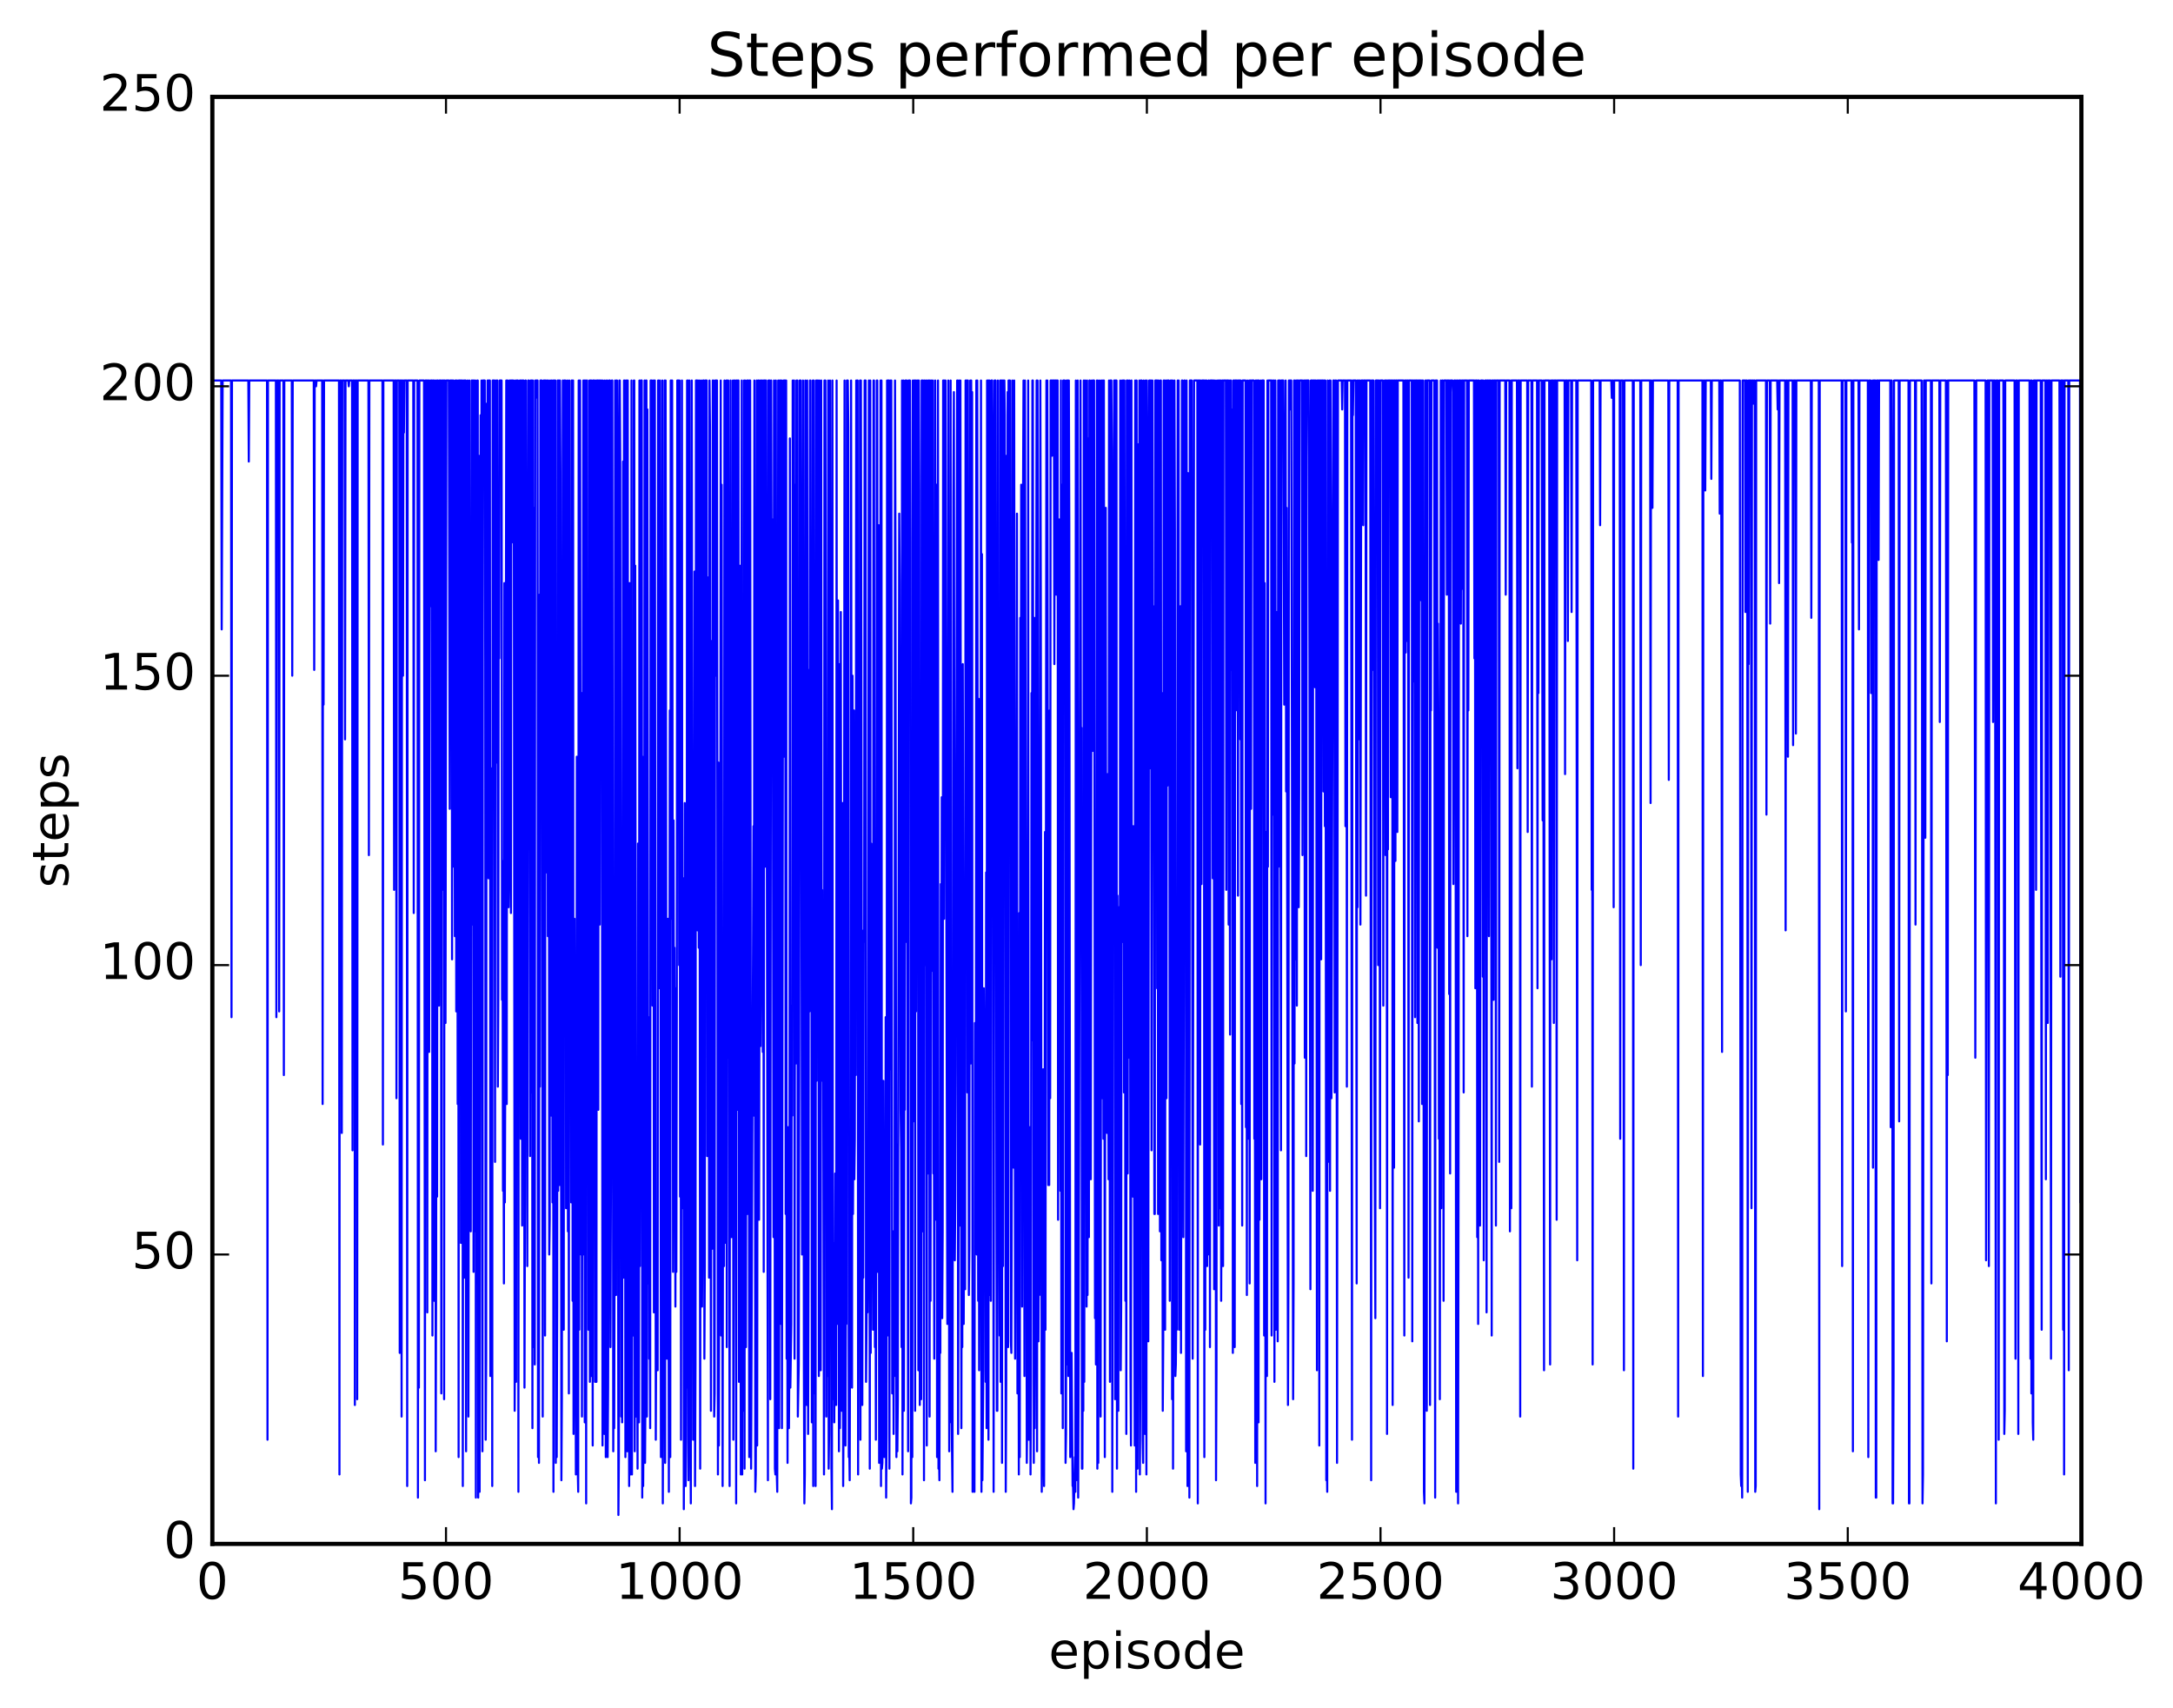 <?xml version="1.0" encoding="utf-8" standalone="no"?>
<!DOCTYPE svg PUBLIC "-//W3C//DTD SVG 1.1//EN"
  "http://www.w3.org/Graphics/SVG/1.1/DTD/svg11.dtd">
<!-- Created with matplotlib (http://matplotlib.org/) -->
<svg height="408pt" version="1.1" viewBox="0 0 519 408" width="519pt" xmlns="http://www.w3.org/2000/svg" xmlns:xlink="http://www.w3.org/1999/xlink">
 <defs>
  <style type="text/css">
*{stroke-linecap:butt;stroke-linejoin:round;stroke-miterlimit:100000;}
  </style>
 </defs>
 <g id="figure_1">
  <g id="patch_1">
   <path d="M 0 408.169 
L 519.589 408.169 
L 519.589 0 
L 0 0 
z
" style="fill:#ffffff;"/>
  </g>
  <g id="axes_1">
   <g id="patch_2">
    <path d="M 50.719 368.742 
L 497.119 368.742 
L 497.119 23.142 
L 50.719 23.142 
z
" style="fill:#ffffff;"/>
   </g>
   <g id="line2d_1">
    <path clip-path="url(#p463b016d1e)" d="M 50.83 90.879 
L 52.839 90.879 
L 52.951 150.323 
L 53.174 90.879 
L 55.183 90.879 
L 55.294 242.943 
L 55.406 90.879 
L 59.312 90.879 
L 59.424 110.233 
L 59.535 90.879 
L 63.776 90.879 
L 63.888 343.859 
L 63.999 90.879 
L 65.896 90.879 
L 66.008 242.943 
L 66.12 90.879 
L 66.566 90.879 
L 66.678 241.561 
L 66.789 90.879 
L 67.682 90.879 
L 67.794 256.767 
L 67.905 90.879 
L 69.691 90.879 
L 69.802 161.382 
L 69.914 90.879 
L 74.936 90.879 
L 75.048 159.999 
L 75.159 90.879 
L 75.382 90.879 
L 75.494 92.262 
L 75.606 90.879 
L 76.945 90.879 
L 77.056 263.679 
L 77.168 90.879 
L 77.28 168.294 
L 77.391 90.879 
L 80.962 90.879 
L 81.074 352.153 
L 81.186 90.879 
L 81.52 90.879 
L 81.632 270.591 
L 81.744 90.879 
L 82.302 90.879 
L 82.413 176.588 
L 82.525 90.879 
L 83.194 90.879 
L 83.306 92.262 
L 83.418 90.879 
L 84.087 90.879 
L 84.199 274.739 
L 84.31 90.879 
L 84.645 90.879 
L 84.757 335.564 
L 84.868 90.879 
L 85.203 90.879 
L 85.315 334.182 
L 85.426 90.879 
L 87.993 90.879 
L 88.105 204.236 
L 88.216 90.879 
L 91.341 90.879 
L 91.453 273.356 
L 91.564 90.879 
L 94.02 90.879 
L 94.131 212.531 
L 94.243 90.879 
L 94.578 90.879 
L 94.689 262.297 
L 94.801 90.879 
L 95.359 90.879 
L 95.47 323.123 
L 95.582 90.879 
L 95.805 90.879 
L 95.917 338.329 
L 96.028 90.879 
L 96.14 90.879 
L 96.252 161.382 
L 96.363 90.879 
L 96.475 103.321 
L 96.586 90.879 
L 97.144 90.879 
L 97.256 354.918 
L 97.368 90.879 
L 98.707 90.879 
L 98.818 218.06 
L 98.93 90.879 
L 99.711 90.879 
L 99.823 357.683 
L 99.934 201.471 
L 100.046 331.417 
L 100.158 90.879 
L 101.274 90.879 
L 101.497 353.535 
L 101.608 90.879 
L 101.943 90.879 
L 102.055 313.446 
L 102.166 90.879 
L 102.39 90.879 
L 102.501 251.238 
L 102.724 90.879 
L 102.836 144.793 
L 102.948 90.879 
L 103.171 90.879 
L 103.282 318.975 
L 103.394 90.879 
L 103.617 90.879 
L 103.729 310.681 
L 103.84 266.444 
L 103.952 90.879 
L 104.064 346.623 
L 104.175 302.387 
L 104.287 90.879 
L 104.398 285.798 
L 104.51 90.879 
L 104.622 90.879 
L 104.845 240.179 
L 104.956 90.879 
L 105.291 90.879 
L 105.403 332.799 
L 105.514 90.879 
L 105.626 212.531 
L 105.738 90.879 
L 105.961 90.879 
L 106.072 334.182 
L 106.184 90.879 
L 106.296 90.879 
L 106.407 244.326 
L 106.63 90.879 
L 107.188 90.879 
L 107.412 193.177 
L 107.523 90.879 
L 107.858 90.879 
L 107.97 229.119 
L 108.081 90.879 
L 108.304 90.879 
L 108.416 207.001 
L 108.528 143.411 
L 108.639 223.59 
L 108.751 90.879 
L 108.862 90.879 
L 108.974 241.561 
L 109.086 90.879 
L 109.197 128.204 
L 109.309 263.679 
L 109.42 90.879 
L 109.532 348.006 
L 109.644 90.879 
L 109.978 90.879 
L 110.09 296.857 
L 110.202 90.879 
L 110.425 90.879 
L 110.536 354.918 
L 110.76 90.879 
L 110.871 305.151 
L 110.983 90.879 
L 111.206 90.879 
L 111.318 346.623 
L 111.429 200.089 
L 111.541 237.414 
L 111.652 90.879 
L 111.876 338.329 
L 111.987 258.15 
L 112.099 90.879 
L 112.21 266.444 
L 112.322 197.324 
L 112.434 294.092 
L 112.657 90.879 
L 112.768 220.825 
L 112.88 90.879 
L 112.992 90.879 
L 113.103 303.769 
L 113.215 90.879 
L 113.326 133.734 
L 113.438 294.092 
L 113.55 90.879 
L 113.661 357.683 
L 113.773 180.735 
L 113.884 306.534 
L 113.996 90.879 
L 114.108 90.879 
L 114.219 357.683 
L 114.331 108.851 
L 114.554 356.3 
L 114.777 99.174 
L 114.889 191.795 
L 115 90.879 
L 115.224 346.623 
L 115.335 90.879 
L 115.782 90.879 
L 115.893 158.617 
L 116.005 343.859 
L 116.116 324.505 
L 116.228 96.409 
L 116.34 151.705 
L 116.451 90.879 
L 116.563 90.879 
L 116.674 209.766 
L 116.786 90.879 
L 117.009 90.879 
L 117.121 328.652 
L 117.232 327.27 
L 117.344 294.092 
L 117.456 183.5 
L 117.567 354.918 
L 117.679 90.879 
L 118.014 90.879 
L 118.237 277.503 
L 118.348 90.879 
L 118.572 182.118 
L 118.683 90.879 
L 118.795 90.879 
L 118.906 259.532 
L 119.018 237.414 
L 119.13 124.057 
L 119.241 157.235 
L 119.353 90.879 
L 119.799 90.879 
L 119.911 238.796 
L 120.022 205.619 
L 120.134 284.415 
L 120.246 259.532 
L 120.357 306.534 
L 120.469 139.263 
L 120.58 287.18 
L 120.692 249.855 
L 120.915 90.879 
L 121.027 263.679 
L 121.138 90.879 
L 121.25 90.879 
L 121.473 216.678 
L 121.585 208.383 
L 121.696 90.879 
L 121.92 90.879 
L 122.031 218.06 
L 122.143 90.879 
L 122.478 90.879 
L 122.589 129.587 
L 122.701 90.879 
L 122.924 336.947 
L 123.036 309.299 
L 123.147 90.879 
L 123.259 330.035 
L 123.37 90.879 
L 123.482 183.5 
L 123.594 90.879 
L 123.705 90.879 
L 123.817 356.3 
L 123.928 153.087 
L 124.04 219.443 
L 124.152 90.879 
L 124.263 90.879 
L 124.375 271.974 
L 124.486 90.879 
L 124.598 90.879 
L 124.71 292.71 
L 124.821 90.879 
L 125.044 90.879 
L 125.268 331.417 
L 125.379 287.18 
L 125.491 90.879 
L 125.602 90.879 
L 125.937 302.387 
L 126.16 90.879 
L 126.272 90.879 
L 126.384 202.854 
L 126.495 143.411 
L 126.607 276.121 
L 126.718 90.879 
L 126.83 260.915 
L 126.942 90.879 
L 127.053 90.879 
L 127.165 341.094 
L 127.276 90.879 
L 127.388 321.74 
L 127.5 121.292 
L 127.723 325.887 
L 127.834 90.879 
L 127.946 95.027 
L 128.058 90.879 
L 128.392 90.879 
L 128.504 348.006 
L 128.616 230.502 
L 128.727 349.388 
L 128.839 142.028 
L 128.95 259.532 
L 129.062 90.879 
L 129.397 90.879 
L 129.62 338.329 
L 129.843 90.879 
L 130.066 90.879 
L 130.178 318.975 
L 130.29 90.879 
L 130.401 90.879 
L 130.624 208.383 
L 130.736 90.879 
L 130.848 223.59 
L 130.959 90.879 
L 131.071 135.116 
L 131.182 299.622 
L 131.294 291.327 
L 131.406 90.879 
L 131.629 266.444 
L 131.74 90.879 
L 131.964 287.18 
L 132.075 90.879 
L 132.187 356.3 
L 132.298 90.879 
L 132.41 266.444 
L 132.522 90.879 
L 132.633 90.879 
L 132.745 349.388 
L 132.856 204.236 
L 132.968 348.006 
L 133.08 312.063 
L 133.191 90.879 
L 133.303 284.415 
L 133.414 90.879 
L 133.526 90.879 
L 133.638 283.033 
L 133.749 90.879 
L 133.861 112.998 
L 134.084 353.535 
L 134.196 334.182 
L 134.419 90.879 
L 134.642 317.593 
L 134.754 90.879 
L 134.865 90.879 
L 134.977 230.502 
L 135.088 90.879 
L 135.2 288.563 
L 135.312 252.62 
L 135.423 258.15 
L 135.535 90.879 
L 135.646 294.092 
L 135.758 177.971 
L 135.87 332.799 
L 135.981 90.879 
L 136.093 233.267 
L 136.204 198.707 
L 136.316 200.089 
L 136.428 287.18 
L 136.539 90.879 
L 136.651 90.879 
L 136.762 310.681 
L 136.874 90.879 
L 136.986 342.476 
L 137.097 318.975 
L 137.209 219.443 
L 137.544 352.153 
L 137.655 324.505 
L 137.767 180.735 
L 137.99 350.771 
L 138.102 356.3 
L 138.213 90.879 
L 138.325 317.593 
L 138.436 90.879 
L 138.548 90.879 
L 138.771 299.622 
L 138.883 165.529 
L 138.994 338.329 
L 139.329 90.879 
L 139.441 299.622 
L 139.552 90.879 
L 139.664 339.711 
L 139.776 90.879 
L 139.887 172.441 
L 139.999 359.065 
L 140.11 90.879 
L 140.222 90.879 
L 140.334 265.062 
L 140.445 173.823 
L 140.557 317.593 
L 140.668 317.593 
L 140.78 90.879 
L 140.892 330.035 
L 141.003 90.879 
L 141.115 90.879 
L 141.226 328.652 
L 141.338 90.879 
L 141.561 345.241 
L 141.673 90.879 
L 141.896 90.879 
L 142.119 330.035 
L 142.231 90.879 
L 142.342 330.035 
L 142.454 330.035 
L 142.566 90.879 
L 142.789 90.879 
L 142.9 265.062 
L 143.012 90.879 
L 143.124 90.879 
L 143.235 220.825 
L 143.347 90.879 
L 143.458 157.235 
L 143.57 90.879 
L 143.682 90.879 
L 143.905 345.241 
L 144.016 90.879 
L 144.24 339.711 
L 144.351 342.476 
L 144.463 90.879 
L 144.574 106.086 
L 144.686 348.006 
L 144.798 285.798 
L 144.909 90.879 
L 145.021 90.879 
L 145.132 348.006 
L 145.244 331.417 
L 145.356 292.71 
L 145.467 90.879 
L 145.69 90.879 
L 145.802 321.74 
L 145.914 283.033 
L 146.137 90.879 
L 146.248 90.879 
L 146.472 346.623 
L 146.583 316.211 
L 146.695 341.094 
L 146.806 291.327 
L 146.918 90.879 
L 147.141 309.299 
L 147.253 90.879 
L 147.364 90.879 
L 147.476 108.851 
L 147.699 361.83 
L 147.811 348.006 
L 147.922 90.879 
L 148.034 90.879 
L 148.146 111.615 
L 148.369 338.329 
L 148.48 302.387 
L 148.592 339.711 
L 148.815 110.233 
L 148.927 305.151 
L 149.038 90.879 
L 149.15 90.879 
L 149.373 348.006 
L 149.485 90.879 
L 149.596 260.915 
L 149.708 90.879 
L 149.82 346.623 
L 149.931 90.879 
L 150.043 334.182 
L 150.154 295.475 
L 150.266 354.918 
L 150.378 139.263 
L 150.601 352.153 
L 150.712 285.798 
L 150.824 90.879 
L 150.936 352.153 
L 151.159 213.913 
L 151.27 318.975 
L 151.382 90.879 
L 151.494 90.879 
L 151.605 346.623 
L 151.717 135.116 
L 151.94 338.329 
L 152.052 294.092 
L 152.163 299.622 
L 152.275 350.771 
L 152.386 201.471 
L 152.61 339.711 
L 152.721 90.879 
L 152.833 302.387 
L 152.944 248.473 
L 153.056 90.879 
L 153.279 90.879 
L 153.391 357.683 
L 153.502 180.735 
L 153.614 354.918 
L 153.726 336.947 
L 153.837 348.006 
L 153.949 90.879 
L 154.06 349.388 
L 154.172 330.035 
L 154.284 90.879 
L 154.395 90.879 
L 154.507 338.329 
L 154.618 97.791 
L 154.842 306.534 
L 154.953 242.943 
L 155.065 324.505 
L 155.176 312.063 
L 155.288 341.094 
L 155.4 90.879 
L 155.623 90.879 
L 155.734 139.263 
L 155.846 240.179 
L 155.958 90.879 
L 156.069 155.852 
L 156.181 313.446 
L 156.292 90.879 
L 156.404 90.879 
L 156.627 343.859 
L 156.739 313.446 
L 156.85 317.593 
L 156.962 299.622 
L 157.074 327.27 
L 157.185 90.879 
L 157.297 90.879 
L 157.52 236.031 
L 157.632 90.879 
L 157.855 348.006 
L 157.966 327.27 
L 158.19 90.879 
L 158.301 359.065 
L 158.636 252.62 
L 158.748 90.879 
L 158.859 349.388 
L 158.971 90.879 
L 159.194 277.503 
L 159.306 324.505 
L 159.417 309.299 
L 159.529 219.443 
L 159.752 356.3 
L 159.975 169.676 
L 160.087 348.006 
L 160.198 90.879 
L 160.31 90.879 
L 160.422 219.443 
L 160.533 90.879 
L 160.756 303.769 
L 160.868 195.942 
L 160.98 258.15 
L 161.091 226.355 
L 161.314 312.063 
L 161.426 236.031 
L 161.538 303.769 
L 161.649 240.179 
L 161.761 90.879 
L 162.096 90.879 
L 162.207 230.502 
L 162.319 90.879 
L 162.43 285.798 
L 162.542 180.735 
L 162.654 343.859 
L 162.877 90.879 
L 162.988 288.563 
L 163.212 209.766 
L 163.323 360.447 
L 163.435 325.887 
L 163.546 191.795 
L 163.77 354.918 
L 163.881 343.859 
L 163.993 298.239 
L 164.104 90.879 
L 164.216 331.417 
L 164.328 90.879 
L 164.439 353.535 
L 164.551 291.327 
L 164.662 90.879 
L 164.886 338.329 
L 164.997 359.065 
L 165.22 90.879 
L 165.444 259.532 
L 165.555 343.859 
L 165.667 316.211 
L 165.89 136.499 
L 166.002 354.918 
L 166.113 325.887 
L 166.225 90.879 
L 166.448 90.879 
L 166.56 222.207 
L 166.671 90.879 
L 166.894 226.355 
L 167.006 90.879 
L 167.229 350.771 
L 167.452 90.879 
L 167.676 312.063 
L 167.787 289.945 
L 167.899 90.879 
L 168.122 90.879 
L 168.234 324.505 
L 168.345 302.387 
L 168.457 90.879 
L 168.792 90.879 
L 168.903 276.121 
L 169.015 147.558 
L 169.126 166.911 
L 169.238 137.881 
L 169.35 305.151 
L 169.461 90.879 
L 169.573 101.939 
L 169.796 336.947 
L 170.019 153.087 
L 170.131 298.239 
L 170.242 90.879 
L 170.354 90.879 
L 170.577 338.329 
L 170.689 332.799 
L 170.8 90.879 
L 170.912 90.879 
L 171.024 161.382 
L 171.135 90.879 
L 171.247 90.879 
L 171.47 352.153 
L 171.582 182.118 
L 171.693 345.241 
L 171.916 205.619 
L 172.028 229.119 
L 172.14 90.879 
L 172.251 318.975 
L 172.363 115.763 
L 172.586 354.918 
L 172.698 271.974 
L 172.921 302.387 
L 173.032 90.879 
L 173.256 277.503 
L 173.367 296.857 
L 173.479 90.879 
L 173.59 321.74 
L 173.702 90.879 
L 173.814 252.62 
L 173.925 90.879 
L 174.26 354.918 
L 174.483 90.879 
L 174.706 295.475 
L 174.818 287.18 
L 174.93 295.475 
L 175.041 90.879 
L 175.153 343.859 
L 175.264 296.857 
L 175.376 90.879 
L 175.488 274.739 
L 175.599 90.879 
L 175.822 359.065 
L 175.934 90.879 
L 176.046 90.879 
L 176.157 265.062 
L 176.269 90.879 
L 176.38 90.879 
L 176.492 330.035 
L 176.604 267.827 
L 176.715 135.116 
L 176.938 352.153 
L 177.162 90.879 
L 177.273 352.153 
L 177.385 204.236 
L 177.496 336.947 
L 177.608 255.385 
L 177.72 90.879 
L 177.831 350.771 
L 177.943 90.879 
L 178.166 321.74 
L 178.389 90.879 
L 178.501 289.945 
L 178.612 90.879 
L 178.724 90.879 
L 178.947 348.006 
L 179.059 90.879 
L 179.17 90.879 
L 179.394 350.771 
L 179.728 260.915 
L 179.952 197.324 
L 180.063 266.444 
L 180.175 90.879 
L 180.286 177.971 
L 180.398 356.3 
L 180.51 352.153 
L 180.621 314.828 
L 180.733 90.879 
L 180.844 345.241 
L 181.068 90.879 
L 181.179 90.879 
L 181.291 291.327 
L 181.402 226.355 
L 181.514 90.879 
L 181.626 249.855 
L 181.737 223.59 
L 181.849 90.879 
L 181.96 90.879 
L 182.184 251.238 
L 182.295 90.879 
L 182.407 303.769 
L 182.518 90.879 
L 182.63 90.879 
L 182.742 207.001 
L 182.853 90.879 
L 182.965 90.879 
L 183.411 353.535 
L 183.523 90.879 
L 183.634 90.879 
L 183.746 211.148 
L 183.858 90.879 
L 183.969 334.182 
L 184.192 90.879 
L 184.304 136.499 
L 184.527 124.057 
L 184.75 295.475 
L 184.862 90.879 
L 185.085 350.771 
L 185.197 352.153 
L 185.308 90.879 
L 185.532 352.153 
L 185.643 356.3 
L 185.866 90.879 
L 186.09 341.094 
L 186.201 90.879 
L 186.313 144.793 
L 186.424 90.879 
L 186.536 316.211 
L 186.648 90.879 
L 186.759 341.094 
L 187.094 90.879 
L 187.206 180.735 
L 187.317 90.879 
L 187.54 90.879 
L 187.652 289.945 
L 187.764 90.879 
L 187.875 324.505 
L 187.987 273.356 
L 188.098 349.388 
L 188.21 269.209 
L 188.433 341.094 
L 188.545 323.123 
L 188.656 104.703 
L 188.768 331.417 
L 188.991 316.211 
L 189.103 240.179 
L 189.214 266.444 
L 189.326 90.879 
L 189.438 147.558 
L 189.549 144.793 
L 189.661 90.879 
L 189.772 324.505 
L 189.996 115.763 
L 190.107 254.003 
L 190.219 90.879 
L 190.33 175.206 
L 190.442 90.879 
L 190.554 338.329 
L 190.777 325.887 
L 190.888 249.855 
L 191 90.879 
L 191.223 90.879 
L 191.335 153.087 
L 191.558 299.622 
L 191.67 294.092 
L 191.781 90.879 
L 192.004 327.27 
L 192.116 359.065 
L 192.228 352.153 
L 192.339 90.879 
L 192.674 335.564 
L 192.786 90.879 
L 193.009 342.476 
L 193.12 299.622 
L 193.232 159.999 
L 193.344 241.561 
L 193.455 90.879 
L 193.567 90.879 
L 193.678 193.177 
L 193.79 191.795 
L 193.902 339.711 
L 194.013 336.947 
L 194.125 90.879 
L 194.236 354.918 
L 194.348 90.879 
L 194.571 332.799 
L 194.683 143.411 
L 194.794 354.918 
L 194.906 90.879 
L 195.018 258.15 
L 195.129 90.879 
L 195.241 183.5 
L 195.352 90.879 
L 195.464 164.147 
L 195.576 328.652 
L 195.687 90.879 
L 195.91 302.387 
L 196.022 327.27 
L 196.134 90.879 
L 196.245 216.678 
L 196.357 212.531 
L 196.468 258.15 
L 196.58 237.414 
L 196.803 352.153 
L 196.915 90.879 
L 197.026 252.62 
L 197.138 90.879 
L 197.25 166.911 
L 197.361 338.329 
L 197.584 202.854 
L 197.696 328.652 
L 197.808 90.879 
L 197.919 350.771 
L 198.031 342.476 
L 198.254 90.879 
L 198.589 350.771 
L 198.7 360.447 
L 198.812 90.879 
L 198.924 334.182 
L 199.035 296.857 
L 199.147 298.239 
L 199.258 339.711 
L 199.482 280.268 
L 199.705 335.564 
L 199.816 90.879 
L 199.928 316.211 
L 200.151 143.411 
L 200.374 346.623 
L 200.486 158.617 
L 200.598 341.094 
L 200.709 316.211 
L 200.821 146.175 
L 201.044 336.947 
L 201.267 191.795 
L 201.379 354.918 
L 201.49 335.564 
L 201.714 90.879 
L 201.937 345.241 
L 202.048 309.299 
L 202.16 316.211 
L 202.272 90.879 
L 202.495 90.879 
L 202.606 101.939 
L 202.718 348.006 
L 202.83 345.241 
L 202.941 353.535 
L 203.053 302.387 
L 203.164 305.151 
L 203.276 90.879 
L 203.499 331.417 
L 203.611 161.382 
L 203.722 289.945 
L 203.834 266.444 
L 203.946 169.676 
L 204.057 281.651 
L 204.169 271.974 
L 204.28 179.353 
L 204.392 256.767 
L 204.504 90.879 
L 204.615 179.353 
L 204.727 90.879 
L 204.838 90.879 
L 204.95 352.153 
L 205.173 193.177 
L 205.285 307.916 
L 205.396 90.879 
L 205.508 343.859 
L 205.62 90.879 
L 205.731 154.47 
L 205.954 335.564 
L 206.066 269.209 
L 206.178 305.151 
L 206.289 222.207 
L 206.401 224.972 
L 206.512 90.879 
L 206.736 90.879 
L 206.847 330.035 
L 207.07 303.769 
L 207.182 313.446 
L 207.294 296.857 
L 207.517 90.879 
L 207.74 350.771 
L 207.852 90.879 
L 207.963 323.123 
L 208.075 201.471 
L 208.298 259.532 
L 208.521 317.593 
L 208.633 90.879 
L 208.744 90.879 
L 208.968 321.74 
L 209.079 267.827 
L 209.191 343.859 
L 209.302 285.798 
L 209.414 90.879 
L 209.526 90.879 
L 209.637 303.769 
L 209.86 125.439 
L 209.972 349.388 
L 210.084 273.356 
L 210.195 296.857 
L 210.307 90.879 
L 210.418 354.918 
L 210.53 90.879 
L 210.642 350.771 
L 210.753 349.388 
L 210.865 321.74 
L 210.976 258.15 
L 211.2 348.006 
L 211.311 314.828 
L 211.423 342.476 
L 211.534 242.943 
L 211.646 357.683 
L 211.758 342.476 
L 211.869 90.879 
L 211.981 318.975 
L 212.092 90.879 
L 212.316 90.879 
L 212.427 350.771 
L 212.65 90.879 
L 212.762 255.385 
L 212.874 90.879 
L 213.097 332.799 
L 213.32 294.092 
L 213.432 342.476 
L 213.543 299.622 
L 213.655 328.652 
L 213.766 90.879 
L 213.878 132.351 
L 214.101 348.006 
L 214.213 273.356 
L 214.324 346.623 
L 214.436 334.182 
L 214.771 122.675 
L 214.882 139.263 
L 215.106 265.062 
L 215.217 274.739 
L 215.329 321.74 
L 215.44 90.879 
L 215.552 352.153 
L 215.664 273.356 
L 215.775 90.879 
L 215.887 336.947 
L 215.998 248.473 
L 216.11 265.062 
L 216.222 90.879 
L 216.333 224.972 
L 216.445 90.879 
L 216.556 90.879 
L 216.891 346.623 
L 217.003 90.879 
L 217.338 90.879 
L 217.449 129.587 
L 217.561 359.065 
L 217.672 357.683 
L 217.784 201.471 
L 217.896 348.006 
L 218.007 90.879 
L 218.119 267.827 
L 218.342 90.879 
L 218.454 90.879 
L 218.565 336.947 
L 218.677 90.879 
L 218.788 241.561 
L 219.012 90.879 
L 219.123 207.001 
L 219.235 90.879 
L 219.346 327.27 
L 219.458 90.879 
L 219.57 117.145 
L 219.681 335.564 
L 219.793 271.974 
L 220.016 334.182 
L 220.128 90.879 
L 220.239 90.879 
L 220.351 294.092 
L 220.462 90.879 
L 220.686 353.535 
L 220.797 90.879 
L 220.909 230.502 
L 221.132 90.879 
L 221.355 345.241 
L 221.467 90.879 
L 221.578 92.262 
L 221.69 280.268 
L 221.802 90.879 
L 221.913 90.879 
L 222.025 338.329 
L 222.136 90.879 
L 222.248 310.681 
L 222.471 90.879 
L 222.583 231.884 
L 222.694 189.03 
L 222.806 90.879 
L 222.918 280.268 
L 223.029 254.003 
L 223.141 324.505 
L 223.364 90.879 
L 223.587 291.327 
L 223.699 115.763 
L 223.81 348.006 
L 223.922 295.475 
L 224.034 90.879 
L 224.145 350.771 
L 224.257 346.623 
L 224.368 353.535 
L 224.48 299.622 
L 224.592 323.123 
L 224.703 211.148 
L 224.815 266.444 
L 224.926 190.412 
L 225.038 314.828 
L 225.15 294.092 
L 225.261 90.879 
L 225.373 90.879 
L 225.484 219.443 
L 225.596 90.879 
L 225.708 179.353 
L 225.819 90.879 
L 226.042 224.972 
L 226.266 316.211 
L 226.489 90.879 
L 226.712 346.623 
L 226.824 140.646 
L 226.935 284.415 
L 227.047 90.879 
L 227.158 339.711 
L 227.27 336.947 
L 227.493 356.3 
L 227.716 118.527 
L 227.828 93.644 
L 228.051 301.004 
L 228.163 285.798 
L 228.274 255.385 
L 228.609 90.879 
L 228.721 90.879 
L 228.832 342.476 
L 228.944 292.71 
L 229.056 90.879 
L 229.167 132.351 
L 229.279 292.71 
L 229.39 90.879 
L 229.614 341.094 
L 229.725 262.297 
L 229.837 321.74 
L 229.948 158.617 
L 230.06 211.148 
L 230.172 316.211 
L 230.283 285.798 
L 230.506 307.916 
L 230.618 90.879 
L 230.73 90.879 
L 230.841 128.204 
L 230.953 90.879 
L 231.064 260.915 
L 231.176 90.879 
L 231.399 309.299 
L 231.511 298.239 
L 231.734 90.879 
L 231.846 254.003 
L 231.957 90.879 
L 232.069 124.057 
L 232.18 93.644 
L 232.292 356.3 
L 232.404 339.711 
L 232.515 353.535 
L 232.627 325.887 
L 232.738 356.3 
L 232.85 244.326 
L 232.962 259.532 
L 233.073 289.945 
L 233.185 90.879 
L 233.296 299.622 
L 233.408 90.879 
L 233.631 310.681 
L 233.743 166.911 
L 233.854 327.27 
L 234.189 215.295 
L 234.301 90.879 
L 234.412 356.3 
L 234.524 132.351 
L 234.636 353.535 
L 234.859 327.27 
L 234.97 236.031 
L 235.194 276.121 
L 235.305 260.915 
L 235.417 330.035 
L 235.528 208.383 
L 235.64 341.094 
L 235.752 90.879 
L 235.863 289.945 
L 235.975 90.879 
L 236.086 343.859 
L 236.198 90.879 
L 236.31 90.879 
L 236.421 309.299 
L 236.533 231.884 
L 236.644 310.681 
L 236.756 90.879 
L 236.979 90.879 
L 237.091 108.851 
L 237.314 356.3 
L 237.537 90.879 
L 237.76 90.879 
L 237.984 285.798 
L 238.095 336.947 
L 238.207 336.947 
L 238.318 90.879 
L 238.43 280.268 
L 238.542 224.972 
L 238.765 318.975 
L 238.876 90.879 
L 238.988 330.035 
L 239.1 90.879 
L 239.211 90.879 
L 239.323 349.388 
L 239.434 90.879 
L 239.546 302.387 
L 239.658 90.879 
L 239.769 161.382 
L 239.881 90.879 
L 239.992 99.174 
L 240.216 356.3 
L 240.327 330.035 
L 240.439 108.851 
L 240.55 296.857 
L 240.662 93.644 
L 240.774 321.74 
L 240.885 90.879 
L 241.22 90.879 
L 241.443 320.358 
L 241.555 323.123 
L 241.666 276.121 
L 241.778 90.879 
L 241.89 274.739 
L 242.001 215.295 
L 242.113 278.886 
L 242.224 90.879 
L 242.448 324.505 
L 242.671 254.003 
L 242.894 122.675 
L 243.006 332.799 
L 243.117 237.414 
L 243.34 352.153 
L 243.452 218.06 
L 243.564 348.006 
L 243.675 147.558 
L 243.787 213.913 
L 243.898 115.763 
L 244.01 157.235 
L 244.122 312.063 
L 244.345 118.527 
L 244.456 90.879 
L 244.68 328.652 
L 244.791 90.879 
L 245.126 262.297 
L 245.238 349.388 
L 245.349 335.564 
L 245.461 278.886 
L 245.572 90.879 
L 245.684 343.859 
L 245.796 330.035 
L 245.907 343.859 
L 246.019 269.209 
L 246.13 352.153 
L 246.242 330.035 
L 246.354 165.529 
L 246.465 248.473 
L 246.577 90.879 
L 246.688 90.879 
L 246.912 349.388 
L 247.023 147.558 
L 247.135 341.094 
L 247.246 312.063 
L 247.581 90.879 
L 247.693 346.623 
L 247.804 90.879 
L 248.028 320.358 
L 248.139 289.945 
L 248.251 309.299 
L 248.474 90.879 
L 248.586 140.646 
L 248.809 356.3 
L 248.92 348.006 
L 249.032 328.652 
L 249.144 255.385 
L 249.367 354.918 
L 249.478 305.151 
L 249.59 198.707 
L 249.702 317.593 
L 249.925 90.879 
L 250.036 166.911 
L 250.148 90.879 
L 250.371 283.033 
L 250.483 259.532 
L 250.594 283.033 
L 250.706 169.676 
L 250.818 262.297 
L 250.929 90.879 
L 251.152 90.879 
L 251.264 108.851 
L 251.376 90.879 
L 251.71 90.879 
L 251.822 158.617 
L 251.934 90.879 
L 252.157 90.879 
L 252.268 142.028 
L 252.38 90.879 
L 252.603 90.879 
L 252.715 291.327 
L 252.938 124.057 
L 253.05 256.767 
L 253.161 124.057 
L 253.273 284.415 
L 253.384 90.879 
L 253.496 332.799 
L 253.608 115.763 
L 253.831 341.094 
L 253.942 90.879 
L 254.277 90.879 
L 254.389 130.969 
L 254.5 349.388 
L 254.612 342.476 
L 254.724 90.879 
L 254.835 325.887 
L 254.947 90.879 
L 255.058 90.879 
L 255.17 328.652 
L 255.282 90.879 
L 255.393 125.439 
L 255.616 348.006 
L 255.728 339.711 
L 255.84 346.623 
L 255.951 323.123 
L 256.174 354.918 
L 256.286 354.918 
L 256.398 360.447 
L 256.509 359.065 
L 256.732 348.006 
L 256.844 356.3 
L 256.956 90.879 
L 257.067 353.535 
L 257.29 184.883 
L 257.402 90.879 
L 257.514 357.683 
L 257.625 325.887 
L 257.96 164.147 
L 258.072 90.879 
L 258.183 193.177 
L 258.295 173.823 
L 258.406 350.771 
L 258.518 350.771 
L 258.63 314.828 
L 258.741 336.947 
L 258.853 90.879 
L 258.964 330.035 
L 259.188 90.879 
L 259.299 140.646 
L 259.411 121.292 
L 259.522 312.063 
L 259.634 90.879 
L 259.746 309.299 
L 259.969 104.703 
L 260.08 295.475 
L 260.192 90.879 
L 260.304 90.879 
L 260.527 281.651 
L 260.75 90.879 
L 260.862 106.086 
L 260.973 179.353 
L 261.085 90.879 
L 261.308 90.879 
L 261.531 314.828 
L 261.643 241.561 
L 261.754 325.887 
L 261.866 291.327 
L 261.978 90.879 
L 262.089 350.771 
L 262.201 90.879 
L 262.312 349.388 
L 262.424 255.385 
L 262.536 258.15 
L 262.647 90.879 
L 262.87 338.329 
L 263.094 90.879 
L 263.205 262.297 
L 263.317 248.473 
L 263.428 90.879 
L 263.54 271.974 
L 263.652 90.879 
L 263.875 348.006 
L 264.098 121.292 
L 264.21 234.649 
L 264.321 194.559 
L 264.433 270.591 
L 264.544 184.883 
L 264.768 281.651 
L 264.879 90.879 
L 265.102 330.035 
L 265.214 90.879 
L 265.437 90.879 
L 265.549 107.468 
L 265.66 356.3 
L 265.884 112.998 
L 265.995 130.969 
L 266.107 90.879 
L 266.218 90.879 
L 266.33 334.182 
L 266.442 90.879 
L 266.665 90.879 
L 266.776 350.771 
L 266.888 213.913 
L 267 236.031 
L 267.111 336.947 
L 267.223 216.678 
L 267.334 219.443 
L 267.446 267.827 
L 267.558 90.879 
L 267.669 327.27 
L 267.781 312.063 
L 268.004 90.879 
L 268.116 224.972 
L 268.227 90.879 
L 268.339 90.879 
L 268.45 260.915 
L 268.562 90.879 
L 268.785 310.681 
L 268.897 201.471 
L 269.008 342.476 
L 269.12 90.879 
L 269.232 90.879 
L 269.343 280.268 
L 269.455 90.879 
L 269.566 252.62 
L 269.678 219.443 
L 269.79 90.879 
L 270.013 328.652 
L 270.124 345.241 
L 270.236 90.879 
L 270.348 281.651 
L 270.459 248.473 
L 270.571 285.798 
L 270.682 197.324 
L 271.017 345.241 
L 271.129 90.879 
L 271.352 356.3 
L 271.464 90.879 
L 271.687 350.771 
L 271.798 299.622 
L 271.91 106.086 
L 272.022 258.15 
L 272.133 90.879 
L 272.245 352.153 
L 272.356 331.417 
L 272.468 90.879 
L 272.691 90.879 
L 272.914 343.859 
L 273.026 349.388 
L 273.138 90.879 
L 273.249 205.619 
L 273.361 195.942 
L 273.472 342.476 
L 273.584 90.879 
L 273.807 352.153 
L 273.919 90.879 
L 274.03 110.233 
L 274.254 320.358 
L 274.477 90.879 
L 274.588 90.879 
L 274.7 183.5 
L 274.812 90.879 
L 274.923 90.879 
L 275.035 274.739 
L 275.258 90.879 
L 275.37 202.854 
L 275.481 144.793 
L 275.593 171.059 
L 275.704 289.945 
L 275.816 289.945 
L 275.928 90.879 
L 276.262 90.879 
L 276.374 236.031 
L 276.486 90.879 
L 276.597 289.945 
L 276.709 90.879 
L 277.044 294.092 
L 277.155 90.879 
L 277.267 90.879 
L 277.378 301.004 
L 277.49 165.529 
L 277.713 336.947 
L 277.825 320.358 
L 277.936 90.879 
L 278.048 90.879 
L 278.271 317.593 
L 278.383 90.879 
L 278.606 262.297 
L 278.718 90.879 
L 278.829 187.647 
L 278.941 90.879 
L 279.164 90.879 
L 279.276 106.086 
L 279.387 310.681 
L 279.61 90.879 
L 279.722 161.382 
L 279.834 90.879 
L 279.945 334.182 
L 280.057 90.879 
L 280.168 350.771 
L 280.392 207.001 
L 280.503 90.879 
L 280.615 126.822 
L 280.726 328.652 
L 280.838 325.887 
L 280.95 312.063 
L 281.061 317.593 
L 281.284 90.879 
L 281.396 158.617 
L 281.508 90.879 
L 281.619 317.593 
L 281.731 313.446 
L 281.842 313.446 
L 281.954 144.793 
L 282.066 323.123 
L 282.177 255.385 
L 282.289 90.879 
L 282.4 90.879 
L 282.624 295.475 
L 282.735 237.414 
L 282.847 90.879 
L 282.958 90.879 
L 283.07 212.531 
L 283.182 97.791 
L 283.293 346.623 
L 283.405 90.879 
L 283.628 354.918 
L 283.74 112.998 
L 283.851 309.299 
L 283.963 216.678 
L 284.074 357.683 
L 284.186 90.879 
L 284.632 90.879 
L 284.856 324.505 
L 285.19 90.879 
L 285.972 90.879 
L 286.083 359.065 
L 286.195 90.879 
L 286.53 90.879 
L 286.641 273.356 
L 286.753 90.879 
L 286.864 124.057 
L 286.976 211.148 
L 287.088 90.879 
L 287.534 90.879 
L 287.646 348.006 
L 287.757 90.879 
L 287.869 317.593 
L 287.98 90.879 
L 288.092 204.236 
L 288.204 90.879 
L 288.315 302.387 
L 288.427 212.531 
L 288.538 299.622 
L 288.65 90.879 
L 288.762 90.879 
L 288.873 154.47 
L 288.985 321.74 
L 289.096 90.879 
L 289.543 90.879 
L 289.654 209.766 
L 289.766 90.879 
L 289.878 90.879 
L 289.989 307.916 
L 290.212 90.879 
L 290.436 353.535 
L 290.547 327.27 
L 290.659 90.879 
L 290.77 114.38 
L 290.882 249.855 
L 290.994 90.879 
L 291.105 292.71 
L 291.217 90.879 
L 291.328 90.879 
L 291.44 288.563 
L 291.552 90.879 
L 291.663 310.681 
L 291.775 276.121 
L 291.886 90.879 
L 291.998 90.879 
L 292.11 302.387 
L 292.221 90.879 
L 292.779 90.879 
L 292.891 212.531 
L 293.002 90.879 
L 293.337 90.879 
L 293.449 220.825 
L 293.56 90.879 
L 293.784 247.091 
L 293.895 90.879 
L 294.007 90.879 
L 294.118 159.999 
L 294.23 97.791 
L 294.342 133.734 
L 294.453 323.123 
L 294.565 90.879 
L 294.788 90.879 
L 294.9 321.74 
L 295.011 90.879 
L 295.346 90.879 
L 295.458 169.676 
L 295.569 90.879 
L 295.681 213.913 
L 295.792 90.879 
L 296.127 90.879 
L 296.239 176.588 
L 296.35 90.879 
L 296.462 263.679 
L 296.574 148.94 
L 296.685 292.71 
L 296.797 90.879 
L 297.466 90.879 
L 297.578 269.209 
L 297.69 151.705 
L 297.801 309.299 
L 297.913 90.879 
L 298.248 271.974 
L 298.359 90.879 
L 298.471 306.534 
L 298.582 90.879 
L 298.694 90.879 
L 298.806 193.177 
L 298.917 90.879 
L 299.475 90.879 
L 299.587 271.974 
L 299.698 227.737 
L 299.81 349.388 
L 299.922 90.879 
L 300.033 307.916 
L 300.145 90.879 
L 300.256 354.918 
L 300.368 90.879 
L 300.48 90.879 
L 300.591 339.711 
L 300.703 90.879 
L 300.814 291.327 
L 301.149 90.879 
L 301.261 281.651 
L 301.484 90.879 
L 301.819 90.879 
L 301.93 318.975 
L 302.042 139.263 
L 302.265 359.065 
L 302.377 198.707 
L 302.6 328.652 
L 302.712 90.879 
L 302.823 207.001 
L 302.935 90.879 
L 303.604 90.879 
L 303.716 318.975 
L 303.828 90.879 
L 304.051 194.559 
L 304.162 90.879 
L 304.274 90.879 
L 304.386 330.035 
L 304.609 90.879 
L 304.72 317.593 
L 304.832 305.151 
L 304.944 146.175 
L 305.167 320.358 
L 305.278 90.879 
L 305.39 207.001 
L 305.502 90.879 
L 305.725 90.879 
L 305.948 274.739 
L 306.06 90.879 
L 306.506 90.879 
L 306.729 168.294 
L 307.064 90.879 
L 307.176 189.03 
L 307.287 121.292 
L 307.622 335.564 
L 307.734 302.387 
L 307.845 90.879 
L 307.957 90.879 
L 308.068 97.791 
L 308.18 90.879 
L 308.403 90.879 
L 308.85 334.182 
L 308.961 306.534 
L 309.073 90.879 
L 309.184 254.003 
L 309.296 90.879 
L 309.408 229.119 
L 309.519 212.531 
L 309.631 90.879 
L 309.742 240.179 
L 309.854 90.879 
L 310.077 90.879 
L 310.189 216.678 
L 310.3 189.03 
L 310.412 90.879 
L 310.97 90.879 
L 311.082 204.236 
L 311.193 90.879 
L 311.305 173.823 
L 311.528 90.879 
L 311.64 252.62 
L 311.751 90.879 
L 311.863 90.879 
L 311.974 276.121 
L 312.086 90.879 
L 312.532 90.879 
L 312.644 108.851 
L 312.756 157.235 
L 312.979 307.916 
L 313.09 90.879 
L 313.425 90.879 
L 313.537 284.415 
L 313.648 90.879 
L 313.983 90.879 
L 314.095 164.147 
L 314.206 90.879 
L 314.318 90.879 
L 314.541 327.27 
L 314.653 90.879 
L 314.988 90.879 
L 315.099 345.241 
L 315.211 90.879 
L 315.434 90.879 
L 315.546 229.119 
L 315.657 90.879 
L 315.992 90.879 
L 316.104 189.03 
L 316.215 90.879 
L 316.327 90.879 
L 316.438 197.324 
L 316.55 90.879 
L 316.773 353.535 
L 316.885 348.006 
L 316.996 356.3 
L 317.108 90.879 
L 317.22 277.503 
L 317.331 155.852 
L 317.443 265.062 
L 317.554 90.879 
L 317.666 284.415 
L 317.778 90.879 
L 317.889 129.587 
L 318.001 262.297 
L 318.447 90.879 
L 318.67 90.879 
L 318.782 260.915 
L 319.005 90.879 
L 319.117 90.879 
L 319.34 349.388 
L 319.563 90.879 
L 320.456 90.879 
L 320.568 97.791 
L 320.679 90.879 
L 321.237 90.879 
L 321.349 197.324 
L 321.46 90.879 
L 321.572 90.879 
L 321.684 259.532 
L 321.795 90.879 
L 322.688 90.879 
L 322.911 343.859 
L 323.023 90.879 
L 323.134 99.174 
L 323.246 90.879 
L 323.804 90.879 
L 324.027 306.534 
L 324.139 90.879 
L 324.25 216.678 
L 324.362 90.879 
L 324.474 175.206 
L 324.585 90.879 
L 324.697 176.588 
L 324.808 90.879 
L 324.92 220.825 
L 325.143 90.879 
L 325.478 90.879 
L 325.59 125.439 
L 325.701 90.879 
L 326.148 90.879 
L 326.259 213.913 
L 326.371 90.879 
L 327.264 90.879 
L 327.487 353.535 
L 327.598 90.879 
L 327.822 90.879 
L 327.933 159.999 
L 328.045 90.879 
L 328.268 258.15 
L 328.491 314.828 
L 328.603 90.879 
L 329.049 90.879 
L 329.161 230.502 
L 329.272 90.879 
L 329.384 90.879 
L 329.607 288.563 
L 329.719 90.879 
L 330.277 90.879 
L 330.388 240.179 
L 330.5 114.38 
L 330.612 182.118 
L 330.723 90.879 
L 330.835 90.879 
L 330.946 204.236 
L 331.058 90.879 
L 331.17 90.879 
L 331.281 342.476 
L 331.393 90.879 
L 331.504 202.854 
L 331.616 90.879 
L 332.062 90.879 
L 332.174 190.412 
L 332.286 90.879 
L 332.509 90.879 
L 332.62 335.564 
L 332.732 90.879 
L 332.844 90.879 
L 332.955 278.886 
L 333.067 90.879 
L 333.178 90.879 
L 333.29 205.619 
L 333.402 90.879 
L 333.625 90.879 
L 333.736 198.707 
L 333.848 90.879 
L 335.187 90.879 
L 335.41 318.975 
L 335.522 90.879 
L 335.634 90.879 
L 335.745 155.852 
L 335.857 90.879 
L 335.968 90.879 
L 336.08 153.087 
L 336.192 90.879 
L 336.303 90.879 
L 336.415 305.151 
L 336.526 90.879 
L 337.196 90.879 
L 337.308 320.358 
L 337.419 90.879 
L 337.531 90.879 
L 337.642 162.764 
L 337.754 90.879 
L 337.866 90.879 
L 337.977 242.943 
L 338.089 90.879 
L 338.424 90.879 
L 338.535 244.326 
L 338.647 90.879 
L 338.758 90.879 
L 338.87 267.827 
L 338.982 90.879 
L 339.316 90.879 
L 339.428 143.411 
L 339.54 90.879 
L 339.651 263.679 
L 339.763 90.879 
L 339.874 90.879 
L 340.098 356.3 
L 340.209 359.065 
L 340.321 291.327 
L 340.432 90.879 
L 340.544 212.531 
L 340.656 90.879 
L 340.767 336.947 
L 340.879 90.879 
L 341.437 90.879 
L 341.548 335.564 
L 341.66 122.675 
L 341.772 169.676 
L 341.883 90.879 
L 342.553 90.879 
L 342.776 357.683 
L 342.888 90.879 
L 343.222 90.879 
L 343.334 226.355 
L 343.446 148.94 
L 343.557 173.823 
L 343.669 271.974 
L 343.78 209.766 
L 343.892 334.182 
L 344.115 90.879 
L 344.227 288.563 
L 344.45 90.879 
L 344.562 90.879 
L 344.785 310.681 
L 344.896 90.879 
L 345.454 90.879 
L 345.566 142.028 
L 345.678 90.879 
L 346.012 90.879 
L 346.124 237.414 
L 346.236 90.879 
L 346.347 280.268 
L 346.459 90.879 
L 346.905 90.879 
L 347.017 93.644 
L 347.128 211.148 
L 347.352 90.879 
L 347.575 90.879 
L 347.798 356.3 
L 347.91 90.879 
L 348.133 90.879 
L 348.244 359.065 
L 348.356 284.415 
L 348.468 90.879 
L 348.802 90.879 
L 348.914 148.94 
L 349.026 90.879 
L 349.137 140.646 
L 349.249 90.879 
L 349.472 90.879 
L 349.584 260.915 
L 349.695 90.879 
L 350.365 90.879 
L 350.476 223.59 
L 350.588 90.879 
L 350.7 169.676 
L 350.811 90.879 
L 352.039 90.879 
L 352.15 157.235 
L 352.262 90.879 
L 352.374 236.031 
L 352.485 90.879 
L 352.708 90.879 
L 352.82 295.475 
L 352.932 90.879 
L 353.043 316.211 
L 353.155 90.879 
L 353.266 90.879 
L 353.49 292.71 
L 353.713 90.879 
L 354.048 90.879 
L 354.159 233.267 
L 354.271 90.879 
L 354.382 301.004 
L 354.717 90.879 
L 354.94 90.879 
L 355.052 313.446 
L 355.164 90.879 
L 355.498 90.879 
L 355.61 223.59 
L 355.722 90.879 
L 356.056 90.879 
L 356.28 318.975 
L 356.391 90.879 
L 356.614 90.879 
L 356.726 238.796 
L 356.838 90.879 
L 357.172 90.879 
L 357.284 292.71 
L 357.396 90.879 
L 357.954 90.879 
L 358.065 277.503 
L 358.177 90.879 
L 359.516 90.879 
L 359.628 142.028 
L 359.739 90.879 
L 360.52 90.879 
L 360.632 294.092 
L 360.855 90.879 
L 360.967 288.563 
L 361.078 90.879 
L 362.306 90.879 
L 362.418 183.5 
L 362.529 90.879 
L 362.976 90.879 
L 363.087 338.329 
L 363.199 90.879 
L 364.761 90.879 
L 364.873 198.707 
L 364.984 90.879 
L 365.766 90.879 
L 365.877 259.532 
L 365.989 90.879 
L 367.105 90.879 
L 367.216 236.031 
L 367.328 90.879 
L 367.44 165.529 
L 367.551 90.879 
L 368.221 90.879 
L 368.444 195.942 
L 368.556 90.879 
L 368.779 327.27 
L 368.89 90.879 
L 370.006 90.879 
L 370.23 325.887 
L 370.341 90.879 
L 370.453 90.879 
L 370.564 229.119 
L 370.676 90.879 
L 371.011 90.879 
L 371.122 244.326 
L 371.234 90.879 
L 371.68 90.879 
L 371.792 291.327 
L 371.904 90.879 
L 373.689 90.879 
L 373.801 184.883 
L 373.912 90.879 
L 374.359 90.879 
L 374.47 153.087 
L 374.582 90.879 
L 375.252 90.879 
L 375.363 146.175 
L 375.475 90.879 
L 376.479 90.879 
L 376.702 301.004 
L 376.814 90.879 
L 380.05 90.879 
L 380.162 212.531 
L 380.274 157.235 
L 380.385 325.887 
L 380.497 90.879 
L 382.059 90.879 
L 382.171 125.439 
L 382.282 90.879 
L 384.849 90.879 
L 384.961 95.027 
L 385.072 90.879 
L 385.296 90.879 
L 385.407 216.678 
L 385.519 90.879 
L 386.858 90.879 
L 386.97 271.974 
L 387.081 90.879 
L 387.639 90.879 
L 387.862 327.27 
L 387.974 90.879 
L 389.983 90.879 
L 390.094 350.771 
L 390.206 90.879 
L 391.768 90.879 
L 391.88 230.502 
L 391.992 90.879 
L 394.112 90.879 
L 394.224 191.795 
L 394.335 90.879 
L 394.447 90.879 
L 394.67 121.292 
L 394.782 90.879 
L 398.464 90.879 
L 398.576 186.265 
L 398.688 90.879 
L 400.696 90.879 
L 400.808 338.329 
L 400.92 90.879 
L 406.611 90.879 
L 406.723 328.652 
L 406.834 90.879 
L 407.169 90.879 
L 407.281 117.145 
L 407.392 90.879 
L 408.62 90.879 
L 408.732 114.38 
L 408.843 90.879 
L 410.629 90.879 
L 410.74 122.675 
L 410.852 90.879 
L 411.075 90.879 
L 411.298 251.238 
L 411.41 90.879 
L 415.539 90.879 
L 415.762 352.153 
L 415.874 354.918 
L 415.986 345.241 
L 416.097 357.683 
L 416.209 90.879 
L 416.767 90.879 
L 416.878 146.175 
L 416.99 90.879 
L 417.213 90.879 
L 417.325 135.116 
L 417.436 356.3 
L 417.548 90.879 
L 417.66 158.617 
L 417.771 90.879 
L 418.218 90.879 
L 418.329 288.563 
L 418.441 90.879 
L 418.664 90.879 
L 418.776 96.409 
L 418.887 90.879 
L 419.11 90.879 
L 419.222 356.3 
L 419.334 354.918 
L 419.445 90.879 
L 421.789 90.879 
L 421.9 194.559 
L 422.012 90.879 
L 422.682 90.879 
L 422.793 148.94 
L 422.905 90.879 
L 424.467 90.879 
L 424.579 97.791 
L 424.69 90.879 
L 424.802 90.879 
L 424.914 139.263 
L 425.025 90.879 
L 426.364 90.879 
L 426.476 222.207 
L 426.588 90.879 
L 426.922 90.879 
L 427.034 180.735 
L 427.146 90.879 
L 428.15 90.879 
L 428.262 177.971 
L 428.373 90.879 
L 428.82 90.879 
L 428.931 175.206 
L 429.043 90.879 
L 432.502 90.879 
L 432.614 147.558 
L 432.726 90.879 
L 434.4 90.879 
L 434.511 360.447 
L 434.623 90.879 
L 439.868 90.879 
L 439.98 302.387 
L 440.091 90.879 
L 440.761 90.879 
L 440.872 241.561 
L 440.984 90.879 
L 442.212 90.879 
L 442.323 129.587 
L 442.435 90.879 
L 442.546 346.623 
L 442.658 90.879 
L 443.886 90.879 
L 443.997 150.323 
L 444.109 90.879 
L 446.118 90.879 
L 446.229 348.006 
L 446.341 90.879 
L 446.787 90.879 
L 446.899 165.529 
L 447.01 119.91 
L 447.122 150.323 
L 447.234 90.879 
L 447.345 278.886 
L 447.457 90.879 
L 447.903 90.879 
L 448.015 357.683 
L 448.126 357.683 
L 448.238 90.879 
L 448.573 90.879 
L 448.684 133.734 
L 448.796 90.879 
L 451.474 90.879 
L 451.586 269.209 
L 451.698 90.879 
L 451.809 90.879 
L 451.921 121.292 
L 452.032 359.065 
L 452.144 359.065 
L 452.256 328.652 
L 452.367 90.879 
L 453.483 90.879 
L 453.595 267.827 
L 453.706 90.879 
L 455.827 90.879 
L 455.938 359.065 
L 456.05 359.065 
L 456.162 90.879 
L 457.389 90.879 
L 457.501 220.825 
L 457.612 90.879 
L 458.952 90.879 
L 459.063 157.235 
L 459.175 359.065 
L 459.286 352.153 
L 459.51 90.879 
L 459.733 90.879 
L 459.844 200.089 
L 459.956 90.879 
L 461.184 90.879 
L 461.295 306.534 
L 461.407 90.879 
L 463.192 90.879 
L 463.304 172.441 
L 463.416 90.879 
L 464.755 90.879 
L 464.978 320.358 
L 465.09 90.879 
L 465.201 256.767 
L 465.313 90.879 
L 471.562 90.879 
L 471.786 252.62 
L 472.009 90.879 
L 474.241 90.879 
L 474.352 301.004 
L 474.687 90.879 
L 474.91 90.879 
L 475.022 302.387 
L 475.134 90.879 
L 475.915 90.879 
L 476.026 172.441 
L 476.138 90.879 
L 476.473 90.879 
L 476.696 359.065 
L 476.808 90.879 
L 477.142 90.879 
L 477.254 144.793 
L 477.366 343.859 
L 477.477 90.879 
L 478.482 90.879 
L 478.593 165.529 
L 478.705 342.476 
L 478.816 336.947 
L 478.928 90.879 
L 481.16 90.879 
L 481.383 324.505 
L 481.495 90.879 
L 481.83 90.879 
L 481.941 136.499 
L 482.053 342.476 
L 482.164 90.879 
L 484.731 90.879 
L 484.954 324.505 
L 485.066 90.879 
L 485.178 332.799 
L 485.289 90.879 
L 485.512 339.711 
L 485.624 343.859 
L 485.736 90.879 
L 486.182 90.879 
L 486.294 212.531 
L 486.405 90.879 
L 487.41 90.879 
L 487.633 317.593 
L 487.744 90.879 
L 488.526 90.879 
L 488.637 281.651 
L 488.749 90.879 
L 488.972 90.879 
L 489.084 244.326 
L 489.195 90.879 
L 489.642 90.879 
L 489.865 324.505 
L 489.976 90.879 
L 491.874 90.879 
L 491.985 137.881 
L 492.097 233.267 
L 492.208 90.879 
L 492.655 90.879 
L 492.766 317.593 
L 492.878 90.879 
L 492.99 352.153 
L 493.101 90.879 
L 493.994 90.879 
L 494.106 327.27 
L 494.217 90.879 
L 496.784 90.879 
L 496.896 287.18 
L 497.007 90.879 
L 497.119 90.879 
L 497.119 90.879 
" style="fill:none;stroke:#0000ff;stroke-linecap:square;stroke-width:0.5;"/>
   </g>
   <g id="patch_3">
    <path d="M 50.719 23.142 
L 497.119 23.142 
" style="fill:none;stroke:#000000;stroke-linecap:square;stroke-linejoin:miter;"/>
   </g>
   <g id="patch_4">
    <path d="M 50.719 368.742 
L 50.719 23.142 
" style="fill:none;stroke:#000000;stroke-linecap:square;stroke-linejoin:miter;"/>
   </g>
   <g id="patch_5">
    <path d="M 50.719 368.742 
L 497.119 368.742 
" style="fill:none;stroke:#000000;stroke-linecap:square;stroke-linejoin:miter;"/>
   </g>
   <g id="patch_6">
    <path d="M 497.119 368.742 
L 497.119 23.142 
" style="fill:none;stroke:#000000;stroke-linecap:square;stroke-linejoin:miter;"/>
   </g>
   <g id="matplotlib.axis_1">
    <g id="xtick_1">
     <g id="line2d_2">
      <defs>
       <path d="M 0 0 
L 0 -4 
" id="mc990b061bd" style="stroke:#000000;stroke-width:0.5;"/>
      </defs>
      <g>
       <use style="stroke:#000000;stroke-width:0.5;" x="50.719" xlink:href="#mc990b061bd" y="368.742"/>
      </g>
     </g>
     <g id="line2d_3">
      <defs>
       <path d="M 0 0 
L 0 4 
" id="m609e46df57" style="stroke:#000000;stroke-width:0.5;"/>
      </defs>
      <g>
       <use style="stroke:#000000;stroke-width:0.5;" x="50.719" xlink:href="#m609e46df57" y="23.142"/>
      </g>
     </g>
     <g id="text_1">
      <!-- 0 -->
      <defs>
       <path d="M 31.781 66.406 
Q 24.172 66.406 20.328 58.906 
Q 16.5 51.422 16.5 36.375 
Q 16.5 21.391 20.328 13.891 
Q 24.172 6.391 31.781 6.391 
Q 39.453 6.391 43.281 13.891 
Q 47.125 21.391 47.125 36.375 
Q 47.125 51.422 43.281 58.906 
Q 39.453 66.406 31.781 66.406 
M 31.781 74.219 
Q 44.047 74.219 50.516 64.516 
Q 56.984 54.828 56.984 36.375 
Q 56.984 17.969 50.516 8.266 
Q 44.047 -1.422 31.781 -1.422 
Q 19.531 -1.422 13.062 8.266 
Q 6.594 17.969 6.594 36.375 
Q 6.594 54.828 13.062 64.516 
Q 19.531 74.219 31.781 74.219 
" id="BitstreamVeraSans-Roman-30"/>
      </defs>
      <g transform="translate(46.901 381.86)scale(0.12 -0.12)">
       <use xlink:href="#BitstreamVeraSans-Roman-30"/>
      </g>
     </g>
    </g>
    <g id="xtick_2">
     <g id="line2d_4">
      <g>
       <use style="stroke:#000000;stroke-width:0.5;" x="106.519" xlink:href="#mc990b061bd" y="368.742"/>
      </g>
     </g>
     <g id="line2d_5">
      <g>
       <use style="stroke:#000000;stroke-width:0.5;" x="106.519" xlink:href="#m609e46df57" y="23.142"/>
      </g>
     </g>
     <g id="text_2">
      <!-- 500 -->
      <defs>
       <path d="M 10.797 72.906 
L 49.516 72.906 
L 49.516 64.594 
L 19.828 64.594 
L 19.828 46.734 
Q 21.969 47.469 24.109 47.828 
Q 26.266 48.188 28.422 48.188 
Q 40.625 48.188 47.75 41.5 
Q 54.891 34.812 54.891 23.391 
Q 54.891 11.625 47.562 5.094 
Q 40.234 -1.422 26.906 -1.422 
Q 22.312 -1.422 17.547 -0.641 
Q 12.797 0.141 7.719 1.703 
L 7.719 11.625 
Q 12.109 9.234 16.797 8.062 
Q 21.484 6.891 26.703 6.891 
Q 35.156 6.891 40.078 11.328 
Q 45.016 15.766 45.016 23.391 
Q 45.016 31 40.078 35.438 
Q 35.156 39.891 26.703 39.891 
Q 22.75 39.891 18.812 39.016 
Q 14.891 38.141 10.797 36.281 
z
" id="BitstreamVeraSans-Roman-35"/>
      </defs>
      <g transform="translate(95.066 381.86)scale(0.12 -0.12)">
       <use xlink:href="#BitstreamVeraSans-Roman-35"/>
       <use x="63.623" xlink:href="#BitstreamVeraSans-Roman-30"/>
       <use x="127.246" xlink:href="#BitstreamVeraSans-Roman-30"/>
      </g>
     </g>
    </g>
    <g id="xtick_3">
     <g id="line2d_6">
      <g>
       <use style="stroke:#000000;stroke-width:0.5;" x="162.319" xlink:href="#mc990b061bd" y="368.742"/>
      </g>
     </g>
     <g id="line2d_7">
      <g>
       <use style="stroke:#000000;stroke-width:0.5;" x="162.319" xlink:href="#m609e46df57" y="23.142"/>
      </g>
     </g>
     <g id="text_3">
      <!-- 1000 -->
      <defs>
       <path d="M 12.406 8.297 
L 28.516 8.297 
L 28.516 63.922 
L 10.984 60.406 
L 10.984 69.391 
L 28.422 72.906 
L 38.281 72.906 
L 38.281 8.297 
L 54.391 8.297 
L 54.391 0 
L 12.406 0 
z
" id="BitstreamVeraSans-Roman-31"/>
      </defs>
      <g transform="translate(147.049 381.86)scale(0.12 -0.12)">
       <use xlink:href="#BitstreamVeraSans-Roman-31"/>
       <use x="63.623" xlink:href="#BitstreamVeraSans-Roman-30"/>
       <use x="127.246" xlink:href="#BitstreamVeraSans-Roman-30"/>
       <use x="190.869" xlink:href="#BitstreamVeraSans-Roman-30"/>
      </g>
     </g>
    </g>
    <g id="xtick_4">
     <g id="line2d_8">
      <g>
       <use style="stroke:#000000;stroke-width:0.5;" x="218.119" xlink:href="#mc990b061bd" y="368.742"/>
      </g>
     </g>
     <g id="line2d_9">
      <g>
       <use style="stroke:#000000;stroke-width:0.5;" x="218.119" xlink:href="#m609e46df57" y="23.142"/>
      </g>
     </g>
     <g id="text_4">
      <!-- 1500 -->
      <g transform="translate(202.849 381.86)scale(0.12 -0.12)">
       <use xlink:href="#BitstreamVeraSans-Roman-31"/>
       <use x="63.623" xlink:href="#BitstreamVeraSans-Roman-35"/>
       <use x="127.246" xlink:href="#BitstreamVeraSans-Roman-30"/>
       <use x="190.869" xlink:href="#BitstreamVeraSans-Roman-30"/>
      </g>
     </g>
    </g>
    <g id="xtick_5">
     <g id="line2d_10">
      <g>
       <use style="stroke:#000000;stroke-width:0.5;" x="273.919" xlink:href="#mc990b061bd" y="368.742"/>
      </g>
     </g>
     <g id="line2d_11">
      <g>
       <use style="stroke:#000000;stroke-width:0.5;" x="273.919" xlink:href="#m609e46df57" y="23.142"/>
      </g>
     </g>
     <g id="text_5">
      <!-- 2000 -->
      <defs>
       <path d="M 19.188 8.297 
L 53.609 8.297 
L 53.609 0 
L 7.328 0 
L 7.328 8.297 
Q 12.938 14.109 22.625 23.891 
Q 32.328 33.688 34.812 36.531 
Q 39.547 41.844 41.422 45.531 
Q 43.312 49.219 43.312 52.781 
Q 43.312 58.594 39.234 62.25 
Q 35.156 65.922 28.609 65.922 
Q 23.969 65.922 18.812 64.312 
Q 13.672 62.703 7.812 59.422 
L 7.812 69.391 
Q 13.766 71.781 18.938 73 
Q 24.125 74.219 28.422 74.219 
Q 39.75 74.219 46.484 68.547 
Q 53.219 62.891 53.219 53.422 
Q 53.219 48.922 51.531 44.891 
Q 49.859 40.875 45.406 35.406 
Q 44.188 33.984 37.641 27.219 
Q 31.109 20.453 19.188 8.297 
" id="BitstreamVeraSans-Roman-32"/>
      </defs>
      <g transform="translate(258.649 381.86)scale(0.12 -0.12)">
       <use xlink:href="#BitstreamVeraSans-Roman-32"/>
       <use x="63.623" xlink:href="#BitstreamVeraSans-Roman-30"/>
       <use x="127.246" xlink:href="#BitstreamVeraSans-Roman-30"/>
       <use x="190.869" xlink:href="#BitstreamVeraSans-Roman-30"/>
      </g>
     </g>
    </g>
    <g id="xtick_6">
     <g id="line2d_12">
      <g>
       <use style="stroke:#000000;stroke-width:0.5;" x="329.719" xlink:href="#mc990b061bd" y="368.742"/>
      </g>
     </g>
     <g id="line2d_13">
      <g>
       <use style="stroke:#000000;stroke-width:0.5;" x="329.719" xlink:href="#m609e46df57" y="23.142"/>
      </g>
     </g>
     <g id="text_6">
      <!-- 2500 -->
      <g transform="translate(314.449 381.86)scale(0.12 -0.12)">
       <use xlink:href="#BitstreamVeraSans-Roman-32"/>
       <use x="63.623" xlink:href="#BitstreamVeraSans-Roman-35"/>
       <use x="127.246" xlink:href="#BitstreamVeraSans-Roman-30"/>
       <use x="190.869" xlink:href="#BitstreamVeraSans-Roman-30"/>
      </g>
     </g>
    </g>
    <g id="xtick_7">
     <g id="line2d_14">
      <g>
       <use style="stroke:#000000;stroke-width:0.5;" x="385.519" xlink:href="#mc990b061bd" y="368.742"/>
      </g>
     </g>
     <g id="line2d_15">
      <g>
       <use style="stroke:#000000;stroke-width:0.5;" x="385.519" xlink:href="#m609e46df57" y="23.142"/>
      </g>
     </g>
     <g id="text_7">
      <!-- 3000 -->
      <defs>
       <path d="M 40.578 39.312 
Q 47.656 37.797 51.625 33 
Q 55.609 28.219 55.609 21.188 
Q 55.609 10.406 48.188 4.484 
Q 40.766 -1.422 27.094 -1.422 
Q 22.516 -1.422 17.656 -0.516 
Q 12.797 0.391 7.625 2.203 
L 7.625 11.719 
Q 11.719 9.328 16.594 8.109 
Q 21.484 6.891 26.812 6.891 
Q 36.078 6.891 40.938 10.547 
Q 45.797 14.203 45.797 21.188 
Q 45.797 27.641 41.281 31.266 
Q 36.766 34.906 28.719 34.906 
L 20.219 34.906 
L 20.219 43.016 
L 29.109 43.016 
Q 36.375 43.016 40.234 45.922 
Q 44.094 48.828 44.094 54.297 
Q 44.094 59.906 40.109 62.906 
Q 36.141 65.922 28.719 65.922 
Q 24.656 65.922 20.016 65.031 
Q 15.375 64.156 9.812 62.312 
L 9.812 71.094 
Q 15.438 72.656 20.344 73.438 
Q 25.25 74.219 29.594 74.219 
Q 40.828 74.219 47.359 69.109 
Q 53.906 64.016 53.906 55.328 
Q 53.906 49.266 50.438 45.094 
Q 46.969 40.922 40.578 39.312 
" id="BitstreamVeraSans-Roman-33"/>
      </defs>
      <g transform="translate(370.249 381.86)scale(0.12 -0.12)">
       <use xlink:href="#BitstreamVeraSans-Roman-33"/>
       <use x="63.623" xlink:href="#BitstreamVeraSans-Roman-30"/>
       <use x="127.246" xlink:href="#BitstreamVeraSans-Roman-30"/>
       <use x="190.869" xlink:href="#BitstreamVeraSans-Roman-30"/>
      </g>
     </g>
    </g>
    <g id="xtick_8">
     <g id="line2d_16">
      <g>
       <use style="stroke:#000000;stroke-width:0.5;" x="441.319" xlink:href="#mc990b061bd" y="368.742"/>
      </g>
     </g>
     <g id="line2d_17">
      <g>
       <use style="stroke:#000000;stroke-width:0.5;" x="441.319" xlink:href="#m609e46df57" y="23.142"/>
      </g>
     </g>
     <g id="text_8">
      <!-- 3500 -->
      <g transform="translate(426.049 381.86)scale(0.12 -0.12)">
       <use xlink:href="#BitstreamVeraSans-Roman-33"/>
       <use x="63.623" xlink:href="#BitstreamVeraSans-Roman-35"/>
       <use x="127.246" xlink:href="#BitstreamVeraSans-Roman-30"/>
       <use x="190.869" xlink:href="#BitstreamVeraSans-Roman-30"/>
      </g>
     </g>
    </g>
    <g id="xtick_9">
     <g id="line2d_18">
      <g>
       <use style="stroke:#000000;stroke-width:0.5;" x="497.119" xlink:href="#mc990b061bd" y="368.742"/>
      </g>
     </g>
     <g id="line2d_19">
      <g>
       <use style="stroke:#000000;stroke-width:0.5;" x="497.119" xlink:href="#m609e46df57" y="23.142"/>
      </g>
     </g>
     <g id="text_9">
      <!-- 4000 -->
      <defs>
       <path d="M 37.797 64.312 
L 12.891 25.391 
L 37.797 25.391 
z
M 35.203 72.906 
L 47.609 72.906 
L 47.609 25.391 
L 58.016 25.391 
L 58.016 17.188 
L 47.609 17.188 
L 47.609 0 
L 37.797 0 
L 37.797 17.188 
L 4.891 17.188 
L 4.891 26.703 
z
" id="BitstreamVeraSans-Roman-34"/>
      </defs>
      <g transform="translate(481.849 381.86)scale(0.12 -0.12)">
       <use xlink:href="#BitstreamVeraSans-Roman-34"/>
       <use x="63.623" xlink:href="#BitstreamVeraSans-Roman-30"/>
       <use x="127.246" xlink:href="#BitstreamVeraSans-Roman-30"/>
       <use x="190.869" xlink:href="#BitstreamVeraSans-Roman-30"/>
      </g>
     </g>
    </g>
    <g id="text_10">
     <!-- episode -->
     <defs>
      <path d="M 45.406 46.391 
L 45.406 75.984 
L 54.391 75.984 
L 54.391 0 
L 45.406 0 
L 45.406 8.203 
Q 42.578 3.328 38.25 0.953 
Q 33.938 -1.422 27.875 -1.422 
Q 17.969 -1.422 11.734 6.484 
Q 5.516 14.406 5.516 27.297 
Q 5.516 40.188 11.734 48.094 
Q 17.969 56 27.875 56 
Q 33.938 56 38.25 53.625 
Q 42.578 51.266 45.406 46.391 
M 14.797 27.297 
Q 14.797 17.391 18.875 11.75 
Q 22.953 6.109 30.078 6.109 
Q 37.203 6.109 41.297 11.75 
Q 45.406 17.391 45.406 27.297 
Q 45.406 37.203 41.297 42.844 
Q 37.203 48.484 30.078 48.484 
Q 22.953 48.484 18.875 42.844 
Q 14.797 37.203 14.797 27.297 
" id="BitstreamVeraSans-Roman-64"/>
      <path d="M 56.203 29.594 
L 56.203 25.203 
L 14.891 25.203 
Q 15.484 15.922 20.484 11.062 
Q 25.484 6.203 34.422 6.203 
Q 39.594 6.203 44.453 7.469 
Q 49.312 8.734 54.109 11.281 
L 54.109 2.781 
Q 49.266 0.734 44.188 -0.344 
Q 39.109 -1.422 33.891 -1.422 
Q 20.797 -1.422 13.156 6.188 
Q 5.516 13.812 5.516 26.812 
Q 5.516 40.234 12.766 48.109 
Q 20.016 56 32.328 56 
Q 43.359 56 49.781 48.891 
Q 56.203 41.797 56.203 29.594 
M 47.219 32.234 
Q 47.125 39.594 43.094 43.984 
Q 39.062 48.391 32.422 48.391 
Q 24.906 48.391 20.391 44.141 
Q 15.875 39.891 15.188 32.172 
z
" id="BitstreamVeraSans-Roman-65"/>
      <path d="M 9.422 54.688 
L 18.406 54.688 
L 18.406 0 
L 9.422 0 
z
M 9.422 75.984 
L 18.406 75.984 
L 18.406 64.594 
L 9.422 64.594 
z
" id="BitstreamVeraSans-Roman-69"/>
      <path d="M 30.609 48.391 
Q 23.391 48.391 19.188 42.75 
Q 14.984 37.109 14.984 27.297 
Q 14.984 17.484 19.156 11.844 
Q 23.344 6.203 30.609 6.203 
Q 37.797 6.203 41.984 11.859 
Q 46.188 17.531 46.188 27.297 
Q 46.188 37.016 41.984 42.703 
Q 37.797 48.391 30.609 48.391 
M 30.609 56 
Q 42.328 56 49.016 48.375 
Q 55.719 40.766 55.719 27.297 
Q 55.719 13.875 49.016 6.219 
Q 42.328 -1.422 30.609 -1.422 
Q 18.844 -1.422 12.172 6.219 
Q 5.516 13.875 5.516 27.297 
Q 5.516 40.766 12.172 48.375 
Q 18.844 56 30.609 56 
" id="BitstreamVeraSans-Roman-6f"/>
      <path d="M 18.109 8.203 
L 18.109 -20.797 
L 9.078 -20.797 
L 9.078 54.688 
L 18.109 54.688 
L 18.109 46.391 
Q 20.953 51.266 25.266 53.625 
Q 29.594 56 35.594 56 
Q 45.562 56 51.781 48.094 
Q 58.016 40.188 58.016 27.297 
Q 58.016 14.406 51.781 6.484 
Q 45.562 -1.422 35.594 -1.422 
Q 29.594 -1.422 25.266 0.953 
Q 20.953 3.328 18.109 8.203 
M 48.688 27.297 
Q 48.688 37.203 44.609 42.844 
Q 40.531 48.484 33.406 48.484 
Q 26.266 48.484 22.188 42.844 
Q 18.109 37.203 18.109 27.297 
Q 18.109 17.391 22.188 11.75 
Q 26.266 6.109 33.406 6.109 
Q 40.531 6.109 44.609 11.75 
Q 48.688 17.391 48.688 27.297 
" id="BitstreamVeraSans-Roman-70"/>
      <path d="M 44.281 53.078 
L 44.281 44.578 
Q 40.484 46.531 36.375 47.5 
Q 32.281 48.484 27.875 48.484 
Q 21.188 48.484 17.844 46.438 
Q 14.5 44.391 14.5 40.281 
Q 14.5 37.156 16.891 35.375 
Q 19.281 33.594 26.516 31.984 
L 29.594 31.297 
Q 39.156 29.25 43.188 25.516 
Q 47.219 21.781 47.219 15.094 
Q 47.219 7.469 41.188 3.016 
Q 35.156 -1.422 24.609 -1.422 
Q 20.219 -1.422 15.453 -0.562 
Q 10.688 0.297 5.422 2 
L 5.422 11.281 
Q 10.406 8.688 15.234 7.391 
Q 20.062 6.109 24.812 6.109 
Q 31.156 6.109 34.562 8.281 
Q 37.984 10.453 37.984 14.406 
Q 37.984 18.062 35.516 20.016 
Q 33.062 21.969 24.703 23.781 
L 21.578 24.516 
Q 13.234 26.266 9.516 29.906 
Q 5.812 33.547 5.812 39.891 
Q 5.812 47.609 11.281 51.797 
Q 16.75 56 26.812 56 
Q 31.781 56 36.172 55.266 
Q 40.578 54.547 44.281 53.078 
" id="BitstreamVeraSans-Roman-73"/>
     </defs>
     <g transform="translate(250.453 398.474)scale(0.12 -0.12)">
      <use xlink:href="#BitstreamVeraSans-Roman-65"/>
      <use x="61.523" xlink:href="#BitstreamVeraSans-Roman-70"/>
      <use x="125.0" xlink:href="#BitstreamVeraSans-Roman-69"/>
      <use x="152.783" xlink:href="#BitstreamVeraSans-Roman-73"/>
      <use x="204.883" xlink:href="#BitstreamVeraSans-Roman-6f"/>
      <use x="266.064" xlink:href="#BitstreamVeraSans-Roman-64"/>
      <use x="329.541" xlink:href="#BitstreamVeraSans-Roman-65"/>
     </g>
    </g>
   </g>
   <g id="matplotlib.axis_2">
    <g id="ytick_1">
     <g id="line2d_20">
      <defs>
       <path d="M 0 0 
L 4 0 
" id="m0b93d41b59" style="stroke:#000000;stroke-width:0.5;"/>
      </defs>
      <g>
       <use style="stroke:#000000;stroke-width:0.5;" x="50.719" xlink:href="#m0b93d41b59" y="368.742"/>
      </g>
     </g>
     <g id="line2d_21">
      <defs>
       <path d="M 0 0 
L -4 0 
" id="m01523ecf15" style="stroke:#000000;stroke-width:0.5;"/>
      </defs>
      <g>
       <use style="stroke:#000000;stroke-width:0.5;" x="497.119" xlink:href="#m01523ecf15" y="368.742"/>
      </g>
     </g>
     <g id="text_11">
      <!-- 0 -->
      <g transform="translate(39.084 372.053)scale(0.12 -0.12)">
       <use xlink:href="#BitstreamVeraSans-Roman-30"/>
      </g>
     </g>
    </g>
    <g id="ytick_2">
     <g id="line2d_22">
      <g>
       <use style="stroke:#000000;stroke-width:0.5;" x="50.719" xlink:href="#m0b93d41b59" y="299.622"/>
      </g>
     </g>
     <g id="line2d_23">
      <g>
       <use style="stroke:#000000;stroke-width:0.5;" x="497.119" xlink:href="#m01523ecf15" y="299.622"/>
      </g>
     </g>
     <g id="text_12">
      <!-- 50 -->
      <g transform="translate(31.449 302.933)scale(0.12 -0.12)">
       <use xlink:href="#BitstreamVeraSans-Roman-35"/>
       <use x="63.623" xlink:href="#BitstreamVeraSans-Roman-30"/>
      </g>
     </g>
    </g>
    <g id="ytick_3">
     <g id="line2d_24">
      <g>
       <use style="stroke:#000000;stroke-width:0.5;" x="50.719" xlink:href="#m0b93d41b59" y="230.502"/>
      </g>
     </g>
     <g id="line2d_25">
      <g>
       <use style="stroke:#000000;stroke-width:0.5;" x="497.119" xlink:href="#m01523ecf15" y="230.502"/>
      </g>
     </g>
     <g id="text_13">
      <!-- 100 -->
      <g transform="translate(23.814 233.813)scale(0.12 -0.12)">
       <use xlink:href="#BitstreamVeraSans-Roman-31"/>
       <use x="63.623" xlink:href="#BitstreamVeraSans-Roman-30"/>
       <use x="127.246" xlink:href="#BitstreamVeraSans-Roman-30"/>
      </g>
     </g>
    </g>
    <g id="ytick_4">
     <g id="line2d_26">
      <g>
       <use style="stroke:#000000;stroke-width:0.5;" x="50.719" xlink:href="#m0b93d41b59" y="161.382"/>
      </g>
     </g>
     <g id="line2d_27">
      <g>
       <use style="stroke:#000000;stroke-width:0.5;" x="497.119" xlink:href="#m01523ecf15" y="161.382"/>
      </g>
     </g>
     <g id="text_14">
      <!-- 150 -->
      <g transform="translate(23.814 164.693)scale(0.12 -0.12)">
       <use xlink:href="#BitstreamVeraSans-Roman-31"/>
       <use x="63.623" xlink:href="#BitstreamVeraSans-Roman-35"/>
       <use x="127.246" xlink:href="#BitstreamVeraSans-Roman-30"/>
      </g>
     </g>
    </g>
    <g id="ytick_5">
     <g id="line2d_28">
      <g>
       <use style="stroke:#000000;stroke-width:0.5;" x="50.719" xlink:href="#m0b93d41b59" y="92.262"/>
      </g>
     </g>
     <g id="line2d_29">
      <g>
       <use style="stroke:#000000;stroke-width:0.5;" x="497.119" xlink:href="#m01523ecf15" y="92.262"/>
      </g>
     </g>
     <g id="text_15">
      <!-- 200 -->
      <g transform="translate(23.814 95.573)scale(0.12 -0.12)">
       <use xlink:href="#BitstreamVeraSans-Roman-32"/>
       <use x="63.623" xlink:href="#BitstreamVeraSans-Roman-30"/>
       <use x="127.246" xlink:href="#BitstreamVeraSans-Roman-30"/>
      </g>
     </g>
    </g>
    <g id="ytick_6">
     <g id="line2d_30">
      <g>
       <use style="stroke:#000000;stroke-width:0.5;" x="50.719" xlink:href="#m0b93d41b59" y="23.142"/>
      </g>
     </g>
     <g id="line2d_31">
      <g>
       <use style="stroke:#000000;stroke-width:0.5;" x="497.119" xlink:href="#m01523ecf15" y="23.142"/>
      </g>
     </g>
     <g id="text_16">
      <!-- 250 -->
      <g transform="translate(23.814 26.453)scale(0.12 -0.12)">
       <use xlink:href="#BitstreamVeraSans-Roman-32"/>
       <use x="63.623" xlink:href="#BitstreamVeraSans-Roman-35"/>
       <use x="127.246" xlink:href="#BitstreamVeraSans-Roman-30"/>
      </g>
     </g>
    </g>
    <g id="text_17">
     <!-- steps -->
     <defs>
      <path d="M 18.312 70.219 
L 18.312 54.688 
L 36.812 54.688 
L 36.812 47.703 
L 18.312 47.703 
L 18.312 18.016 
Q 18.312 11.328 20.141 9.422 
Q 21.969 7.516 27.594 7.516 
L 36.812 7.516 
L 36.812 0 
L 27.594 0 
Q 17.188 0 13.234 3.875 
Q 9.281 7.766 9.281 18.016 
L 9.281 47.703 
L 2.688 47.703 
L 2.688 54.688 
L 9.281 54.688 
L 9.281 70.219 
z
" id="BitstreamVeraSans-Roman-74"/>
     </defs>
     <g transform="translate(16.318 212.046)rotate(-90.0)scale(0.12 -0.12)">
      <use xlink:href="#BitstreamVeraSans-Roman-73"/>
      <use x="52.1" xlink:href="#BitstreamVeraSans-Roman-74"/>
      <use x="91.309" xlink:href="#BitstreamVeraSans-Roman-65"/>
      <use x="152.832" xlink:href="#BitstreamVeraSans-Roman-70"/>
      <use x="216.309" xlink:href="#BitstreamVeraSans-Roman-73"/>
     </g>
    </g>
   </g>
   <g id="text_18">
    <!-- Steps performed per episode -->
    <defs>
     <path d="M 52 44.188 
Q 55.375 50.25 60.062 53.125 
Q 64.75 56 71.094 56 
Q 79.641 56 84.281 50.016 
Q 88.922 44.047 88.922 33.016 
L 88.922 0 
L 79.891 0 
L 79.891 32.719 
Q 79.891 40.578 77.094 44.375 
Q 74.312 48.188 68.609 48.188 
Q 61.625 48.188 57.562 43.547 
Q 53.516 38.922 53.516 30.906 
L 53.516 0 
L 44.484 0 
L 44.484 32.719 
Q 44.484 40.625 41.703 44.406 
Q 38.922 48.188 33.109 48.188 
Q 26.219 48.188 22.156 43.531 
Q 18.109 38.875 18.109 30.906 
L 18.109 0 
L 9.078 0 
L 9.078 54.688 
L 18.109 54.688 
L 18.109 46.188 
Q 21.188 51.219 25.484 53.609 
Q 29.781 56 35.688 56 
Q 41.656 56 45.828 52.969 
Q 50 49.953 52 44.188 
" id="BitstreamVeraSans-Roman-6d"/>
     <path d="M 41.109 46.297 
Q 39.594 47.172 37.812 47.578 
Q 36.031 48 33.891 48 
Q 26.266 48 22.188 43.047 
Q 18.109 38.094 18.109 28.812 
L 18.109 0 
L 9.078 0 
L 9.078 54.688 
L 18.109 54.688 
L 18.109 46.188 
Q 20.953 51.172 25.484 53.578 
Q 30.031 56 36.531 56 
Q 37.453 56 38.578 55.875 
Q 39.703 55.766 41.062 55.516 
z
" id="BitstreamVeraSans-Roman-72"/>
     <path d="M 53.516 70.516 
L 53.516 60.891 
Q 47.906 63.578 42.922 64.891 
Q 37.938 66.219 33.297 66.219 
Q 25.25 66.219 20.875 63.094 
Q 16.5 59.969 16.5 54.203 
Q 16.5 49.359 19.406 46.891 
Q 22.312 44.438 30.422 42.922 
L 36.375 41.703 
Q 47.406 39.594 52.656 34.297 
Q 57.906 29 57.906 20.125 
Q 57.906 9.516 50.797 4.047 
Q 43.703 -1.422 29.984 -1.422 
Q 24.812 -1.422 18.969 -0.25 
Q 13.141 0.922 6.891 3.219 
L 6.891 13.375 
Q 12.891 10.016 18.656 8.297 
Q 24.422 6.594 29.984 6.594 
Q 38.422 6.594 43.016 9.906 
Q 47.609 13.234 47.609 19.391 
Q 47.609 24.75 44.312 27.781 
Q 41.016 30.812 33.5 32.328 
L 27.484 33.5 
Q 16.453 35.688 11.516 40.375 
Q 6.594 45.062 6.594 53.422 
Q 6.594 63.094 13.406 68.656 
Q 20.219 74.219 32.172 74.219 
Q 37.312 74.219 42.625 73.281 
Q 47.953 72.359 53.516 70.516 
" id="BitstreamVeraSans-Roman-53"/>
     <path id="BitstreamVeraSans-Roman-20"/>
     <path d="M 37.109 75.984 
L 37.109 68.5 
L 28.516 68.5 
Q 23.688 68.5 21.797 66.547 
Q 19.922 64.594 19.922 59.516 
L 19.922 54.688 
L 34.719 54.688 
L 34.719 47.703 
L 19.922 47.703 
L 19.922 0 
L 10.891 0 
L 10.891 47.703 
L 2.297 47.703 
L 2.297 54.688 
L 10.891 54.688 
L 10.891 58.5 
Q 10.891 67.625 15.141 71.797 
Q 19.391 75.984 28.609 75.984 
z
" id="BitstreamVeraSans-Roman-66"/>
    </defs>
    <g transform="translate(168.915 18.142)scale(0.144 -0.144)">
     <use xlink:href="#BitstreamVeraSans-Roman-53"/>
     <use x="63.477" xlink:href="#BitstreamVeraSans-Roman-74"/>
     <use x="102.686" xlink:href="#BitstreamVeraSans-Roman-65"/>
     <use x="164.209" xlink:href="#BitstreamVeraSans-Roman-70"/>
     <use x="227.686" xlink:href="#BitstreamVeraSans-Roman-73"/>
     <use x="279.785" xlink:href="#BitstreamVeraSans-Roman-20"/>
     <use x="311.572" xlink:href="#BitstreamVeraSans-Roman-70"/>
     <use x="375.049" xlink:href="#BitstreamVeraSans-Roman-65"/>
     <use x="436.572" xlink:href="#BitstreamVeraSans-Roman-72"/>
     <use x="477.686" xlink:href="#BitstreamVeraSans-Roman-66"/>
     <use x="512.891" xlink:href="#BitstreamVeraSans-Roman-6f"/>
     <use x="574.072" xlink:href="#BitstreamVeraSans-Roman-72"/>
     <use x="615.17" xlink:href="#BitstreamVeraSans-Roman-6d"/>
     <use x="712.582" xlink:href="#BitstreamVeraSans-Roman-65"/>
     <use x="774.105" xlink:href="#BitstreamVeraSans-Roman-64"/>
     <use x="837.582" xlink:href="#BitstreamVeraSans-Roman-20"/>
     <use x="869.369" xlink:href="#BitstreamVeraSans-Roman-70"/>
     <use x="932.846" xlink:href="#BitstreamVeraSans-Roman-65"/>
     <use x="994.369" xlink:href="#BitstreamVeraSans-Roman-72"/>
     <use x="1035.482" xlink:href="#BitstreamVeraSans-Roman-20"/>
     <use x="1067.27" xlink:href="#BitstreamVeraSans-Roman-65"/>
     <use x="1128.793" xlink:href="#BitstreamVeraSans-Roman-70"/>
     <use x="1192.27" xlink:href="#BitstreamVeraSans-Roman-69"/>
     <use x="1220.053" xlink:href="#BitstreamVeraSans-Roman-73"/>
     <use x="1272.152" xlink:href="#BitstreamVeraSans-Roman-6f"/>
     <use x="1333.334" xlink:href="#BitstreamVeraSans-Roman-64"/>
     <use x="1396.811" xlink:href="#BitstreamVeraSans-Roman-65"/>
    </g>
   </g>
  </g>
 </g>
 <defs>
  <clipPath id="p463b016d1e">
   <rect height="345.6" width="446.4" x="50.719" y="23.142"/>
  </clipPath>
 </defs>
</svg>
